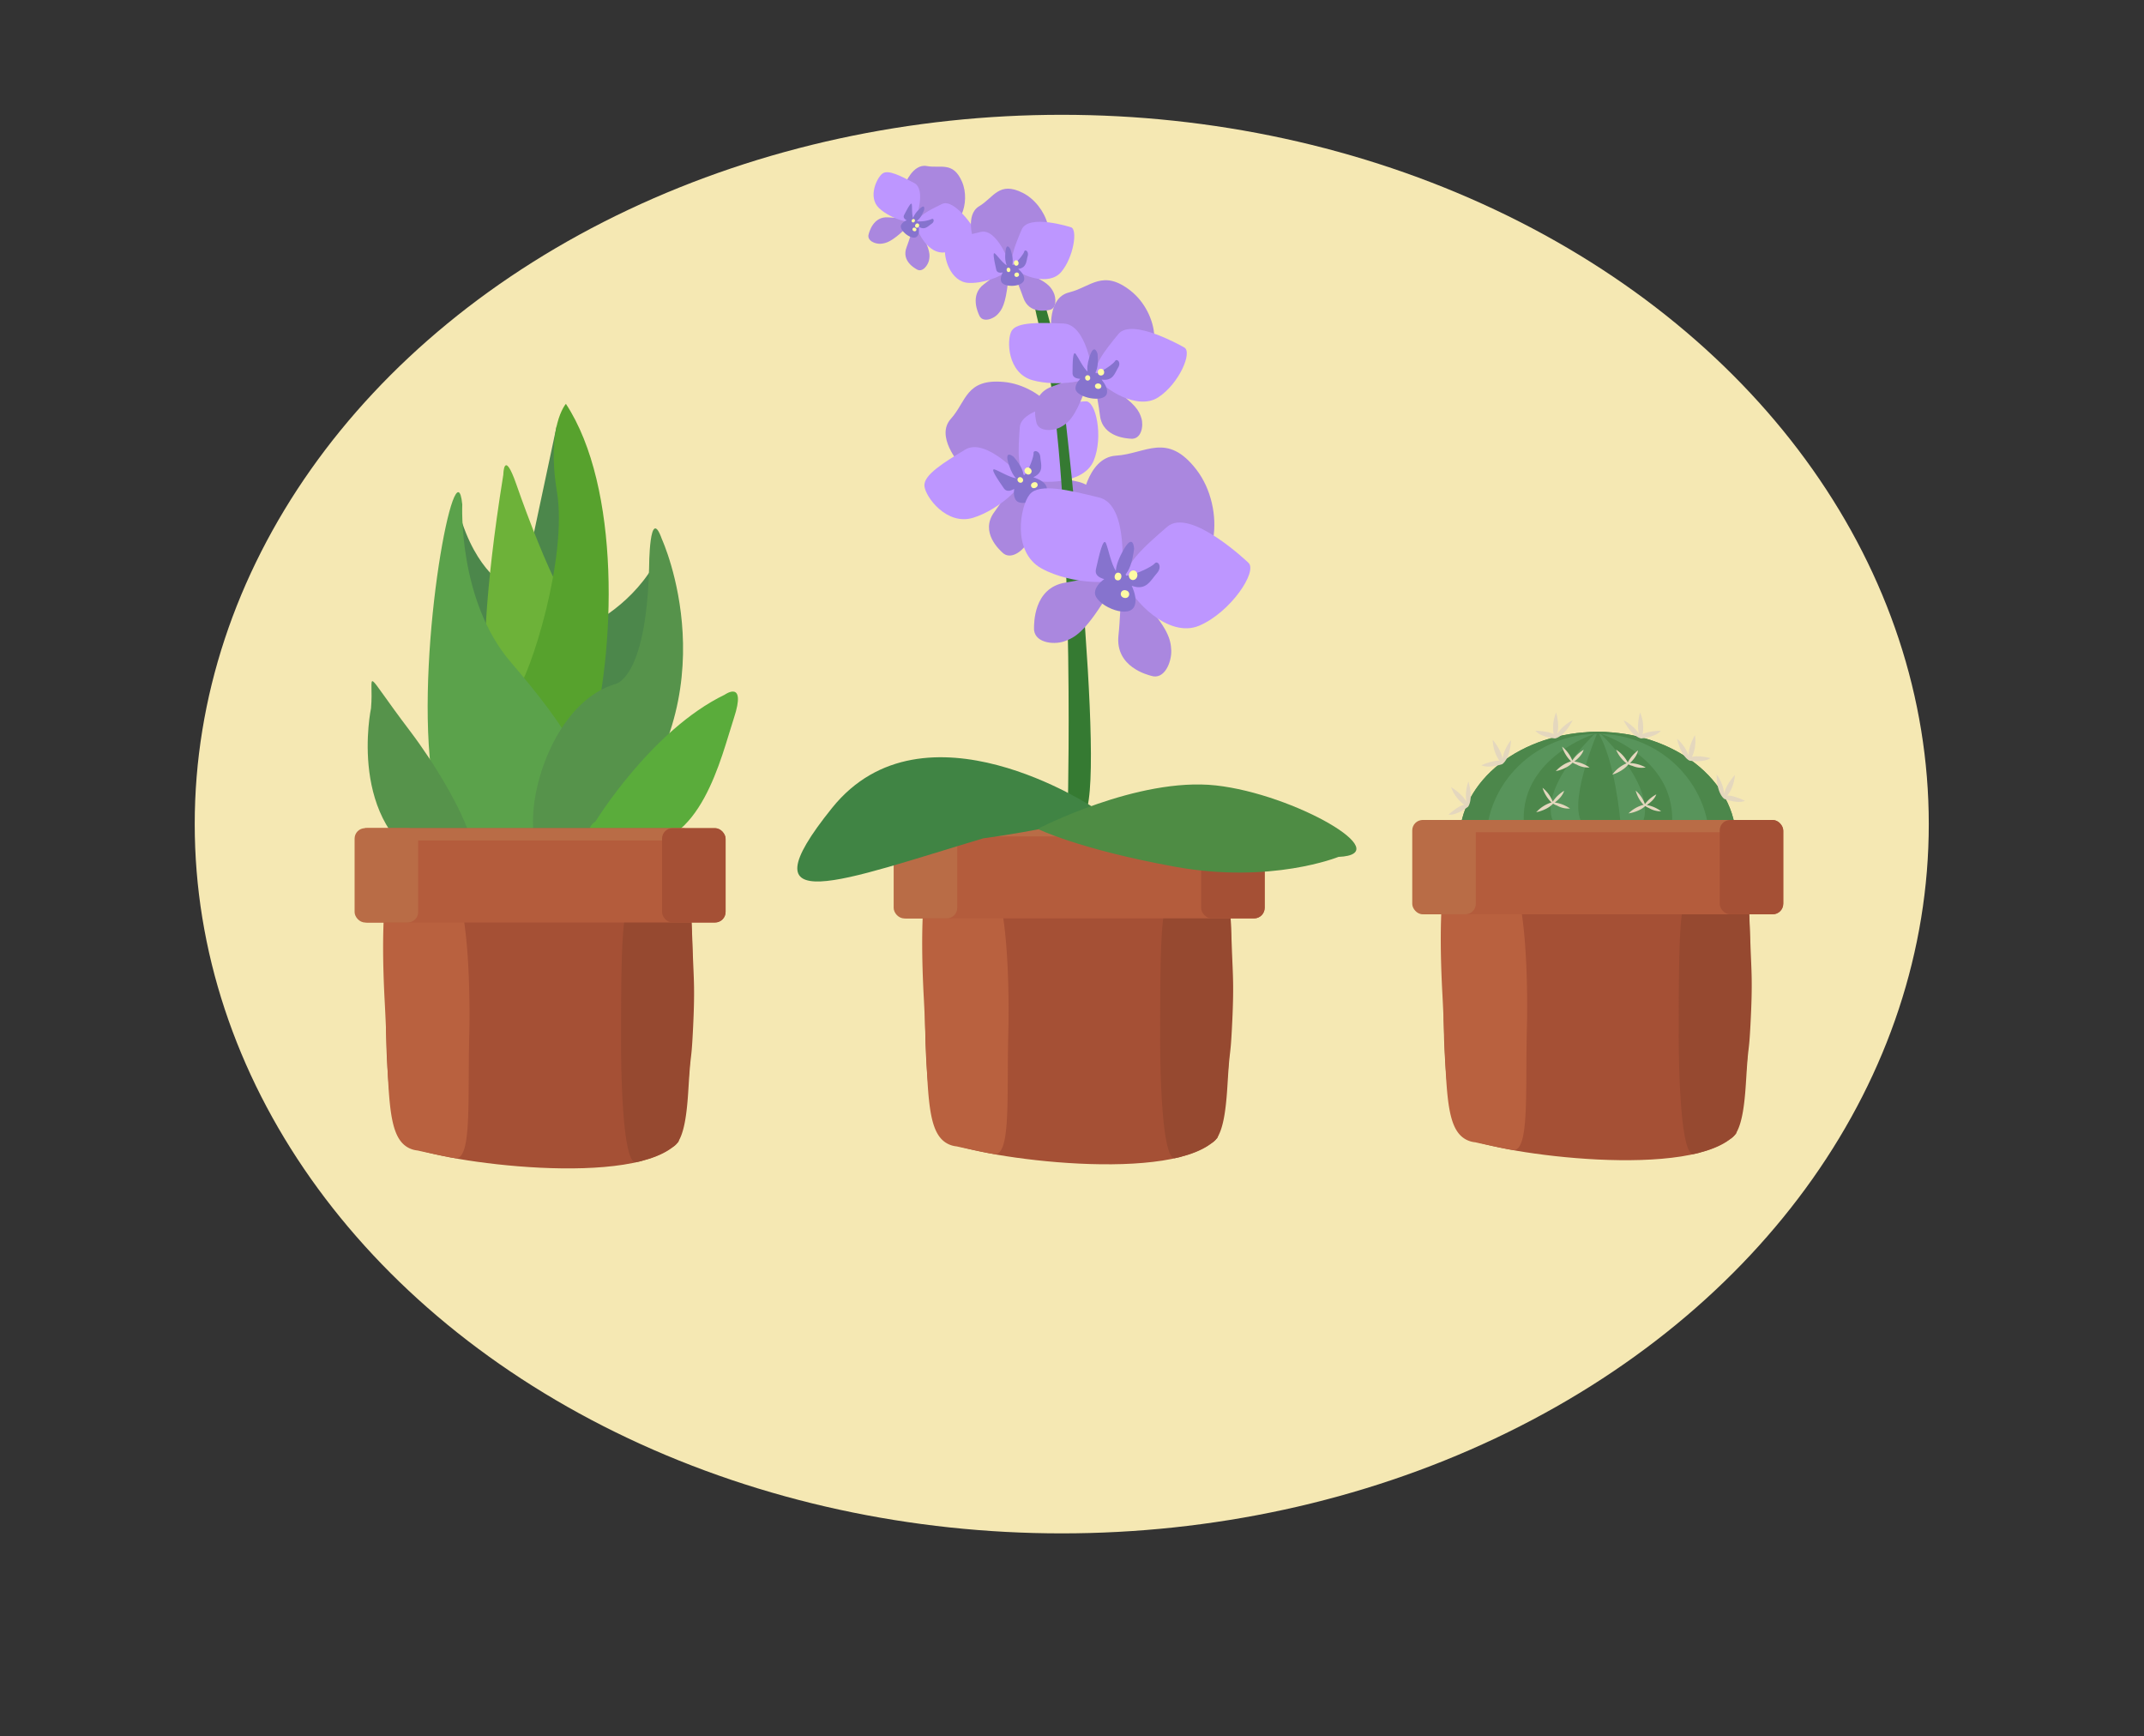 <svg xmlns="http://www.w3.org/2000/svg" width="1046" height="847" viewBox="0 0 1046 847"><rect x="0" y="0" width="1046" height="847" fill="#333333" stroke="none"/><defs><style>.cls-1{fill:#f5e8b3;}.cls-2{fill:#4c874b;}.cls-3{fill:#6db239;}.cls-4{fill:#57a22d;}.cls-5{fill:#5ba24b;}.cls-6{fill:#56934b;}.cls-7{fill:#5aac3b;}.cls-8{fill:#58945b;}.cls-9{fill:#e4d7be;}.cls-10{fill:#a55035;}.cls-11{fill:#b9613f;}.cls-12{fill:#964930;}.cls-13{fill:#b45c3c;}.cls-14{fill:#b96c46;}.cls-15{fill:#aa87df;}.cls-16{fill:#bd96ff;}.cls-17{fill:#8673ce;}.cls-18{fill:#fffba4;}.cls-19{fill:#357a32;}.cls-20{fill:#408444;}.cls-21{fill:#4e8c44;}</style></defs><g id="Layer_7" data-name="Layer 7"><ellipse class="cls-1" cx="518" cy="402" rx="423" ry="346"/><path class="cls-2" d="M271.64,207.53,258.13,271s32.12,59.83,29.5,12.92S271.64,207.53,271.64,207.53Z"/><path class="cls-2" d="M285.71,305.85s20.46-8.7,33.08-29.76-.28,131.47-36.3,64.69S285.71,305.85,285.71,305.85Z"/><path class="cls-2" d="M246.23,285.39s-16.57-8.58-23.73-41.3C222.5,244.09,227.61,360.61,246.23,285.39Z"/><path class="cls-3" d="M245.56,231.52s.17-13,6.38,4.84,14.65,39.33,21.57,52.5-11.49,96.71-36.9,32.23C236.61,321.09,235.64,292.94,245.56,231.52Z"/><path class="cls-4" d="M276.09,197s-9.66,10.78-4.38,42.78S259,329,251.38,338.5s22.68,74.58,36.05,26.51S302.7,237.47,276.09,197Z"/><path class="cls-5" d="M225.53,246.07s-2.2,46.72,23.57,76.83,49.33,62.06,35.1,84.19-66.9,28.82-74-32.08S222.41,214.7,225.53,246.07Z"/><path class="cls-6" d="M322.92,263S357.55,338.41,300,402.75s-48.87-54.29-.06-69c0,0,15.23-1.63,16.73-56.54C316.67,277.21,316.73,245.59,322.92,263Z"/><path class="cls-6" d="M181,345.55s-12,56.88,29.45,77.27,13.71-34.42-10.5-66.33S182.6,327.82,181,345.55Z"/><path class="cls-7" d="M290.56,400.66s27.28-44.5,63-61.78c0,0,10.77-7.67,4.51,11.36S341.92,414.58,309.3,412s-18.74-11.32-18.74-11.32"/><ellipse class="cls-2" cx="779.5" cy="410" rx="67.5" ry="53"/><ellipse class="cls-2" cx="779.5" cy="410" rx="67.5" ry="53"/><ellipse class="cls-2" cx="779.5" cy="410" rx="55.5" ry="53"/><ellipse class="cls-8" cx="779.5" cy="411" rx="54.5" ry="53"/><path class="cls-2" d="M778,358s-35.3,11-34.63,42,14.11,0,14.11,0S749.9,386,778,358Z"/><path class="cls-2" d="M801.64,400.37S809.21,386.25,781,358c0,0,35.5,11.1,34.82,42.37"/><path class="cls-2" d="M779.5,357s-13.36,31-8.43,43,19.38,0,19.38,0S788,371,779.5,357Z"/><path class="cls-9" d="M706.71,397.38c4,.5,9.51-3.83,9.51-3.83v0s2.78-3.31.19-12.34a19.36,19.36,0,0,0-.95,10c-.93-1.79-3-4.39-7.53-7.26a18.58,18.58,0,0,0,6.41,8.62C711.24,393.15,706.71,397.38,706.71,397.38Z"/><path class="cls-9" d="M722.75,373.28c3.59,1.76,10.23-.54,10.23-.54a.12.12,0,0,0,0-.05v0s3.7-2.22,4.2-11.6a19.28,19.28,0,0,0-4.15,9.1c-.29-2-1.37-5.11-4.76-9.31a18.62,18.62,0,0,0,3.26,10.23C728.41,370.75,722.75,373.28,722.75,373.28Z"/><path class="cls-9" d="M749.09,356.49c2.55,3.09,9.55,3.74,9.55,3.74a.12.12,0,0,1,0,0v0s4.29-.5,8.6-8.84a19.3,19.3,0,0,0-7.53,6.58c.56-1.93.86-5.22-.5-10.44A18.65,18.65,0,0,0,758,358.17C755.3,356.53,749.09,356.49,749.09,356.49Z"/><path class="cls-9" d="M810.27,356.49c-2.55,3.09-9.55,3.74-9.55,3.74l0,0v0s-4.29-.5-8.61-8.84a19.3,19.3,0,0,1,7.53,6.58c-.55-1.93-.85-5.22.5-10.44a18.56,18.56,0,0,1,1.25,10.66C804.07,356.53,810.27,356.49,810.27,356.49Z"/><path class="cls-9" d="M834.49,369.8c-3.23,2.36-10.17,1.26-10.17,1.26l0,0v0s-4-1.54-6.15-10.69a19.33,19.33,0,0,1,5.66,8.24c-.06-2,.47-5.28,3.07-10a18.54,18.54,0,0,1-1.43,10.64C828.48,368.3,834.49,369.8,834.49,369.8Z"/><path class="cls-9" d="M851.33,390.66c-3.67,1.58-10.2-1-10.2-1a.12.12,0,0,1,0-.05v0s-3.59-2.39-3.62-11.79a19.36,19.36,0,0,1,3.7,9.29c.38-2,1.62-5,5.2-9.07,0,0-.21,5.82-3.75,10.06C845.79,387.86,851.33,390.66,851.33,390.66Z"/><path class="cls-9" d="M757.6,392.15l.16-.11a7.11,7.11,0,0,0,1.85.92h0a11.41,11.41,0,0,0,6.35,1.44,17.26,17.26,0,0,0-7.43-2.93c1.64-1.22,3.84-3.24,4.56-5.71a17.2,17.2,0,0,0-5.54,5.29,16.3,16.3,0,0,0-5-6.76,17,17,0,0,0,3.88,6.65h0s.2.2.54.48a16.53,16.53,0,0,0-7.5,4.82s.41-.1,1-.3l-.07.07S755,394.92,757.6,392.15Z"/><path class="cls-9" d="M767.13,372.13l.16-.11a7.43,7.43,0,0,0,1.85.92h0a11.43,11.43,0,0,0,6.35,1.44,17.18,17.18,0,0,0-7.42-2.93c1.63-1.22,3.84-3.24,4.55-5.7A17.23,17.23,0,0,0,767.1,371a16.36,16.36,0,0,0-5-6.77,17.23,17.23,0,0,0,3.88,6.66l0,0s.2.21.53.49a16.43,16.43,0,0,0-7.49,4.81s.4-.09,1-.3l-.06.07S764.53,374.9,767.13,372.13Z"/><path class="cls-9" d="M794.34,373l.15-.13a7.24,7.24,0,0,0,1.93.73h0a11.43,11.43,0,0,0,6.46.78,17.17,17.17,0,0,0-7.68-2.15c1.5-1.38,3.48-3.62,3.94-6.15a17.29,17.29,0,0,0-5,5.84,16.3,16.3,0,0,0-5.7-6.21,17.06,17.06,0,0,0,4.54,6.22h0s.22.18.59.42a16.58,16.58,0,0,0-7,5.56s.4-.14,1-.4l-.06.07S792,376,794.34,373Z"/><path class="cls-9" d="M802.54,393.3l.16-.1a6.78,6.78,0,0,0,1.73.94h0a11.14,11.14,0,0,0,6,1.62,16.53,16.53,0,0,0-7-3.07c1.63-1.08,3.83-2.89,4.64-5.18a16.72,16.72,0,0,0-5.56,4.75,15.19,15.19,0,0,0-4.49-6.57,15.89,15.89,0,0,0,3.39,6.42h0a6.19,6.19,0,0,0,.49.47,16.06,16.06,0,0,0-7.41,4.23s.39-.07,1-.24l-.06.06S799.92,395.8,802.54,393.3Z"/></g><g id="Layer_6" data-name="Layer 6"><path class="cls-10" d="M189.64,450S183,551,199,559s112,21,132-2c0,0,10-32,6-116Z"/><path class="cls-11" d="M223,565c-.65.14-4.11-.57-11-2-3.57-.74-6.47-1.37-8.28-1.78a11.89,11.89,0,0,1-4.26-1.22c-11.22-5.67-9.44-27.42-11.74-70.77-.66-12.3-3.18-62.07,6.18-71.27a6.58,6.58,0,0,1,1.72-1.21c7.57-3.86,17.88,3.91,22.82,9.12.31.33.66.71,1,1.18,11.06,14,9.61,73.87,9.5,77.9C228.13,535.48,230.16,563.41,223,565Z"/><path class="cls-12" d="M338,504c-.77,14.68-1,8.57-2,25-.63,10.18-1.52,25.89-7,30-.46.35-.84.52-3,2a37.36,37.36,0,0,1-6,3,53.75,53.75,0,0,1-6,2,24.52,24.52,0,0,1-4,1c-7.31-.52-7-59-7-59,0-58.66.8-69.61,9-74,7.21-3.86,18.11-1.55,23,4,2,2.26,2.19,4.16,3,27C338.47,478.23,339.13,482.61,338,504Z"/><rect class="cls-13" x="174" y="404" width="180" height="46" rx="5.28"/><rect class="cls-14" x="173" y="404" width="31" height="46" rx="5.08"/><rect class="cls-14" x="178" y="404" width="156" height="6"/><rect class="cls-10" x="323" y="404" width="31" height="46" rx="5.08"/><path class="cls-10" d="M452.64,448S446,549,462,557s112,21,132-2c0,0,10-32,6-116Z"/><path class="cls-11" d="M486,563c-.65.14-4.11-.57-11-2-3.57-.74-6.47-1.37-8.28-1.78a11.89,11.89,0,0,1-4.26-1.22c-11.22-5.67-9.44-27.42-11.74-70.77-.66-12.3-3.18-62.07,6.18-71.27a6.58,6.58,0,0,1,1.72-1.21c7.57-3.86,17.88,3.91,22.82,9.12.31.33.66.71,1,1.18,11.06,14,9.61,73.87,9.5,77.9C491.13,533.48,493.16,561.41,486,563Z"/><path class="cls-12" d="M601,502c-.77,14.68-1,8.57-2,25-.63,10.18-1.52,25.89-7,30-.46.35-.84.52-3,2a37.36,37.36,0,0,1-6,3,53.75,53.75,0,0,1-6,2,24.52,24.52,0,0,1-4,1c-7.31-.52-7-59-7-59,0-58.66.8-69.61,9-74,7.21-3.86,18.11-1.55,23,4,2,2.26,2.19,4.16,3,27C601.47,476.23,602.13,480.61,601,502Z"/><rect class="cls-13" x="437" y="402" width="180" height="46" rx="5.28"/><rect class="cls-14" x="436" y="402" width="31" height="46" rx="5.08"/><rect class="cls-14" x="441" y="402" width="156" height="6"/><rect class="cls-10" x="586" y="402" width="31" height="46" rx="5.08"/><path class="cls-10" d="M705.64,446S699,547,715,555s112,21,132-2c0,0,10-32,6-116Z"/><path class="cls-11" d="M739,561c-.65.14-4.11-.57-11-2-3.57-.74-6.47-1.37-8.28-1.78a11.89,11.89,0,0,1-4.26-1.22c-11.22-5.67-9.44-27.42-11.74-70.77-.66-12.3-3.18-62.07,6.18-71.27a6.58,6.58,0,0,1,1.72-1.21c7.57-3.86,17.88,3.91,22.82,9.12.31.33.66.71,1,1.18,11.06,14,9.61,73.87,9.5,77.9C744.13,531.48,746.16,559.41,739,561Z"/><path class="cls-12" d="M854,500c-.77,14.68-1,8.57-2,25-.63,10.18-1.52,25.89-7,30-.46.35-.84.52-3,2a37.36,37.36,0,0,1-6,3,53.75,53.75,0,0,1-6,2,24.52,24.52,0,0,1-4,1c-7.31-.52-7-59-7-59,0-58.66.8-69.61,9-74,7.21-3.86,18.11-1.55,23,4,2,2.26,2.19,4.16,3,27C854.47,474.23,855.13,478.61,854,500Z"/><rect class="cls-13" x="690" y="400" width="180" height="46" rx="5.28"/><rect class="cls-14" x="689" y="400" width="31" height="46" rx="5.08"/><rect class="cls-14" x="694" y="400" width="156" height="6"/><rect class="cls-10" x="839" y="400" width="31" height="46" rx="5.08"/></g><g id="Layer_2" data-name="Layer 2"><path class="cls-15" d="M423.84,114.1c.19-.55,2.07-8.75,9.62-8.06s14.9-.7,8.2,5.62-9.29,7-11.93,7.24S422.7,117.44,423.84,114.1Z"/><path class="cls-15" d="M447.2,131.36c-.46-.3-7.58-3.87-4.91-10.74s3.34-14,7.42-6.37,4.05,10.2,3.53,12.69S450,133.16,447.2,131.36Z"/><path class="cls-15" d="M441.45,90s3.89-10.26,10.69-9,12.82-2.44,17.19,7.62-1.05,25.49-12,22.37S437.08,108.59,441.45,90Z"/><path class="cls-16" d="M446.55,107.4s5.69-14.86-.59-18.16-12.56-6.61-15.36-4.63-7.42,11.65-1.65,17S445.79,109.88,446.55,107.4Z"/><path class="cls-16" d="M475.55,112s-9.79-15.53-16.07-12.46-12.57,6.16-12.37,10,6.06,14.74,13.83,13.56S477.28,114.38,475.55,112Z"/><path class="cls-17" d="M454.51,106.88a15.64,15.64,0,0,1-7,1.08l-.11-.34c.93-.55,2.13-1.94,3.43-5.13,0,0,.87-3.9-2.76,0a10.31,10.31,0,0,0-2.61,3.9c-.66-1.95-.41-5.32-.61-6.66-.24-1.65-2.37,2.5-3.75,5.14-.62,1.18.19,2,1.28,2.63a4.6,4.6,0,0,0-2.84,2.42c-.86,2.57,5.56,7.68,7.84,5.43,1.08-1.06,1.07-3,.75-4.84l.16.1c2.82,1.84,4.41-.24,6.18-1.42S455.4,106.24,454.51,106.88Z"/><ellipse class="cls-18" cx="445.57" cy="107.65" rx="0.88" ry="0.78" transform="translate(128.64 438.83) rotate(-59.84)"/><ellipse class="cls-18" cx="449.03" cy="108.22" rx="1.1" ry="0.97" transform="matrix(0.5, -0.86, 0.86, 0.5, 129.86, 442.1)"/><ellipse class="cls-18" cx="446.14" cy="111.95" rx="0.88" ry="0.98" transform="translate(154.26 467.44) rotate(-64.7)"/><path class="cls-15" d="M488.89,269.39c-.65-.68-11.19-9.67-3.76-19.64s11.61-21.27,15.27-7,2.53,18.38.58,22.2S492.86,273.56,488.89,269.39Z"/><path class="cls-15" d="M534.22,250.26c-.82.42-12.14,7.55-20-1.48s-17.87-15.52-3.13-15.27,18.52,2.26,21.76,4.93S539.26,247.77,534.22,250.26Z"/><path class="cls-15" d="M468.12,226.16s-11.87-13.36-4.23-21.84,7.28-19.72,25.87-18,36.79,21.22,22.86,34.1S492,246.69,468.12,226.16Z"/><path class="cls-16" d="M498.24,232.6s-17.14-19.45-27.36-13.27S450.46,231.69,451,237.11s10.93,19.36,23.71,15.48S501.26,235.58,498.24,232.6Z"/><path class="cls-16" d="M529.57,195.77s-31.27,1.57-32.05,12.7-1.56,22.26,4.28,25,26.93,3,31.78-8.73S534.63,195.24,529.57,195.77Z"/><path class="cls-17" d="M504.24,221.11c.15,1.38-1.94,7.63-4.39,10.64l-.6-.11c0-1.72-1.05-4.46-4.68-8.76,0,0-5-4.22-2.39,3.8,1.23,3.77,2.52,5.69,3.55,6.66-3.43-.59-8.22-3.54-10.35-4.3-2.66-.95,1.68,5.23,4.41,9.21,1.21,1.76,3.17,1.3,5,.24-.33,2.25-.15,4.49,1.15,5.84,3.09,3.19,16.08-1.78,14.69-6.71-.65-2.32-3.59-3.84-6.52-4.8l.28-.13c5.12-2.51,3.39-6.33,3.15-9.71S504,219.38,504.24,221.11Z"/><ellipse class="cls-18" cx="497.79" cy="234.15" rx="1.3" ry="1.44" transform="translate(-13.07 438.22) rotate(-46.97)"/><ellipse class="cls-18" cx="501.56" cy="229.79" rx="1.63" ry="1.79" transform="translate(-8.68 439.59) rotate(-46.97)"/><ellipse class="cls-18" cx="504.62" cy="236.69" rx="1.65" ry="1.42" transform="translate(-52.4 216.93) rotate(-23.1)"/><path class="cls-19" d="M521,391s3.74-160.11-12.63-226.06S512,144,517,181s25.22,228.82,9.11,216.91S521,391,521,391Z"/><path class="cls-20" d="M533.68,394.05s-83-55.47-127.68,0,5.18,35.34,73.7,14.9C479.7,409,540.94,400.63,533.68,394.05Z"/><path class="cls-21" d="M506.28,404.34s48.74-25.41,86.91-21.2S682.42,416.74,653,418c0,0-32.8,13.36-79.88,4.78S506.28,404.34,506.28,404.34Z"/><path class="cls-15" d="M504.47,306c.09-1.24-.48-19.29,15.33-21.8s30.07-9.24,19.77,7.4-15.18,19.5-20.47,21.29S503.94,313.52,504.47,306Z"/><path class="cls-15" d="M561.5,329.64c-1.1-.37-17.57-4.08-15.82-19.75S545,279,557.42,292.75s13.77,19.08,14,24.55S568.18,331.92,561.5,329.64Z"/><path class="cls-15" d="M527.48,246.54s2.42-23.36,17-24.27,24.9-11.76,39.25,6.87,11.56,53.54-12.57,52.81S528.57,287.59,527.48,246.54Z"/><path class="cls-16" d="M547.28,280.16s3.64-33.87-11-37.46-29.23-7.17-33.88-1.58-8.89,28.1,5.75,36.18S547.06,285.72,547.28,280.16Z"/><path class="cls-16" d="M609,274.46s-28.36-27.18-39.54-17.5-22.38,19.37-19.91,27.24,20.32,27.48,35.55,21S613.85,278.6,609,274.46Z"/><path class="cls-17" d="M563.28,274.92c-1.16,1.43-8.87,5.36-13.82,5.93-.14-.23-.28-.46-.42-.66,1.61-1.63,3.32-5.13,4.26-12.46,0,0-.32-8.56-5.65,1.35-2.5,4.65-3.2,7.63-3.24,9.48-2.39-3.69-3.71-10.84-4.82-13.51-1.39-3.33-3.5,6.43-4.92,12.65-.62,2.76,1.5,4.12,4.05,4.79-2.41,1.8-4.36,4.06-4.52,6.51-.37,5.81,15.49,13.07,19,7.19,1.63-2.77.54-6.88-1.07-10.45l.36.12c6.78,2.36,8.9-2.81,11.89-6.17S564.75,273.13,563.28,274.92Z"/><ellipse class="cls-18" cx="545.41" cy="281.2" rx="1.89" ry="1.65" transform="translate(156.25 755.65) rotate(-77.91)"/><ellipse class="cls-18" cx="552.79" cy="280.58" rx="2.36" ry="2.07" transform="translate(162.69 762.37) rotate(-77.91)"/><ellipse class="cls-18" cx="548.88" cy="289.83" rx="1.89" ry="2.07" transform="translate(120.68 739.18) rotate(-74.22)"/><path class="cls-15" d="M505.54,205.65c-.13-.86-3.48-13.17,7.8-17.1s20.73-10.53,15.82,2.33-8.06,15.51-11.69,17.47S506.38,210.9,505.54,205.65Z"/><path class="cls-15" d="M551.54,214c-.87-.11-13.65-.36-14.9-11.36s-5.52-21.1,5.9-13.4,13.28,11.18,14.36,14.9S556.85,214.59,551.54,214Z"/><path class="cls-15" d="M512.91,161.65s-2-16.38,8.64-19,16.49-11.54,30.12-.76,17.23,35.15-.73,38S520.38,189.68,512.91,161.65Z"/><path class="cls-16" d="M533,182s-2.8-23.76-14.18-24.19-22.77-.85-25.3,3.63-2,20.53,10.12,24S533.74,185.81,533,182Z"/><path class="cls-16" d="M577.7,169.46s-25.37-14.71-32.07-6.51-13.4,16.42-10.29,21.48,19.47,16,29.67,9.44S582,171.63,577.7,169.46Z"/><path class="cls-17" d="M544,176.14c-.63,1.15-5.69,4.92-9.25,6l-.42-.4c.93-1.34,1.62-4,1.13-9.15,0,0-1.63-5.83-4,1.72-1.09,3.54-1.13,5.68-.85,7-2.37-2.2-4.51-6.93-5.76-8.61-1.57-2.08-1.55,4.9-1.59,9.37,0,2,1.78,2.63,3.77,2.73-1.49,1.57-2.56,3.39-2.28,5.1.66,4,13.57,6.81,15.18,2.29.76-2.13-.72-4.79-2.49-7l.29,0c5.39.67,6.12-3.17,7.79-5.89S544.78,174.71,544,176.14Z"/><ellipse class="cls-18" cx="531.79" cy="182.94" rx="1.25" ry="1.32" transform="matrix(0.99, -0.13, 0.13, 0.99, -19.61, 72.37)"/><ellipse class="cls-18" cx="537.14" cy="181.49" rx="1.56" ry="1.66" transform="translate(-19.37 73.07) rotate(-7.64)"/><ellipse class="cls-18" cx="535.76" cy="188.38" rx="1.32" ry="1.57" transform="translate(303.66 706.7) rotate(-85.25)"/><path class="cls-15" d="M477.66,153.65c-.26-.66-4.84-9.75,2.47-15.07s12.85-12.4,11.66-1.26-3,13.86-5.17,16.12S479.19,157.64,477.66,153.65Z"/><path class="cls-15" d="M511.83,151.21c-.64.09-9.76,2.4-12.62-6.08s-7.7-15.62,1.79-11.76,11.44,6.25,12.88,9S515.72,150.67,511.83,151.21Z"/><path class="cls-15" d="M475,117.35s-4.35-12.57,2.73-16.76,9.66-12.37,21.27-6.5,18.55,24.46,6.3,30.25S485.34,138.09,475,117.35Z"/><path class="cls-16" d="M492.93,129.51s-6.25-18.27-14.42-16.38-16.33,3.79-17.32,7.84,2.24,16.65,11.49,17.05S494.14,132.41,492.93,129.51Z"/><path class="cls-16" d="M522.46,110.85s-20.67-6.68-24,1.13-6.58,15.62-3.47,19,16.71,8.88,22.78,1.66S525.87,111.73,522.46,110.85Z"/><path class="cls-17" d="M499.69,122.75c-.24,1-3.17,5-5.51,6.56-.12-.09-.25-.16-.36-.23.42-1.25.44-3.48-.84-7.47,0,0-2.2-4.3-2.5,2.13a12.76,12.76,0,0,0,.64,5.68c-2.08-1.28-4.45-4.6-5.64-5.68-1.49-1.35-.22,4.18.55,7.73.35,1.57,1.73,1.73,3.17,1.42-.78,1.53-1.22,3.19-.71,4.48,1.2,3.07,10.86,2.74,11.2-1.15.16-1.84-1.37-3.66-3-5.08l.21,0c3.95-.52,3.78-3.71,4.47-6.19S500,121.46,499.69,122.75Z"/><ellipse class="cls-18" cx="492.24" cy="130.52" rx="0.92" ry="1.08" transform="matrix(0.99, -0.14, 0.14, 0.99, -13.56, 71.35)"/><ellipse class="cls-18" cx="495.79" cy="128.32" rx="1.15" ry="1.34" transform="translate(-13.21 71.83) rotate(-8.18)"/><ellipse class="cls-18" cx="496.04" cy="134.05" rx="1.15" ry="1.07" transform="translate(-14.68 190.56) rotate(-21.44)"/></g></svg>